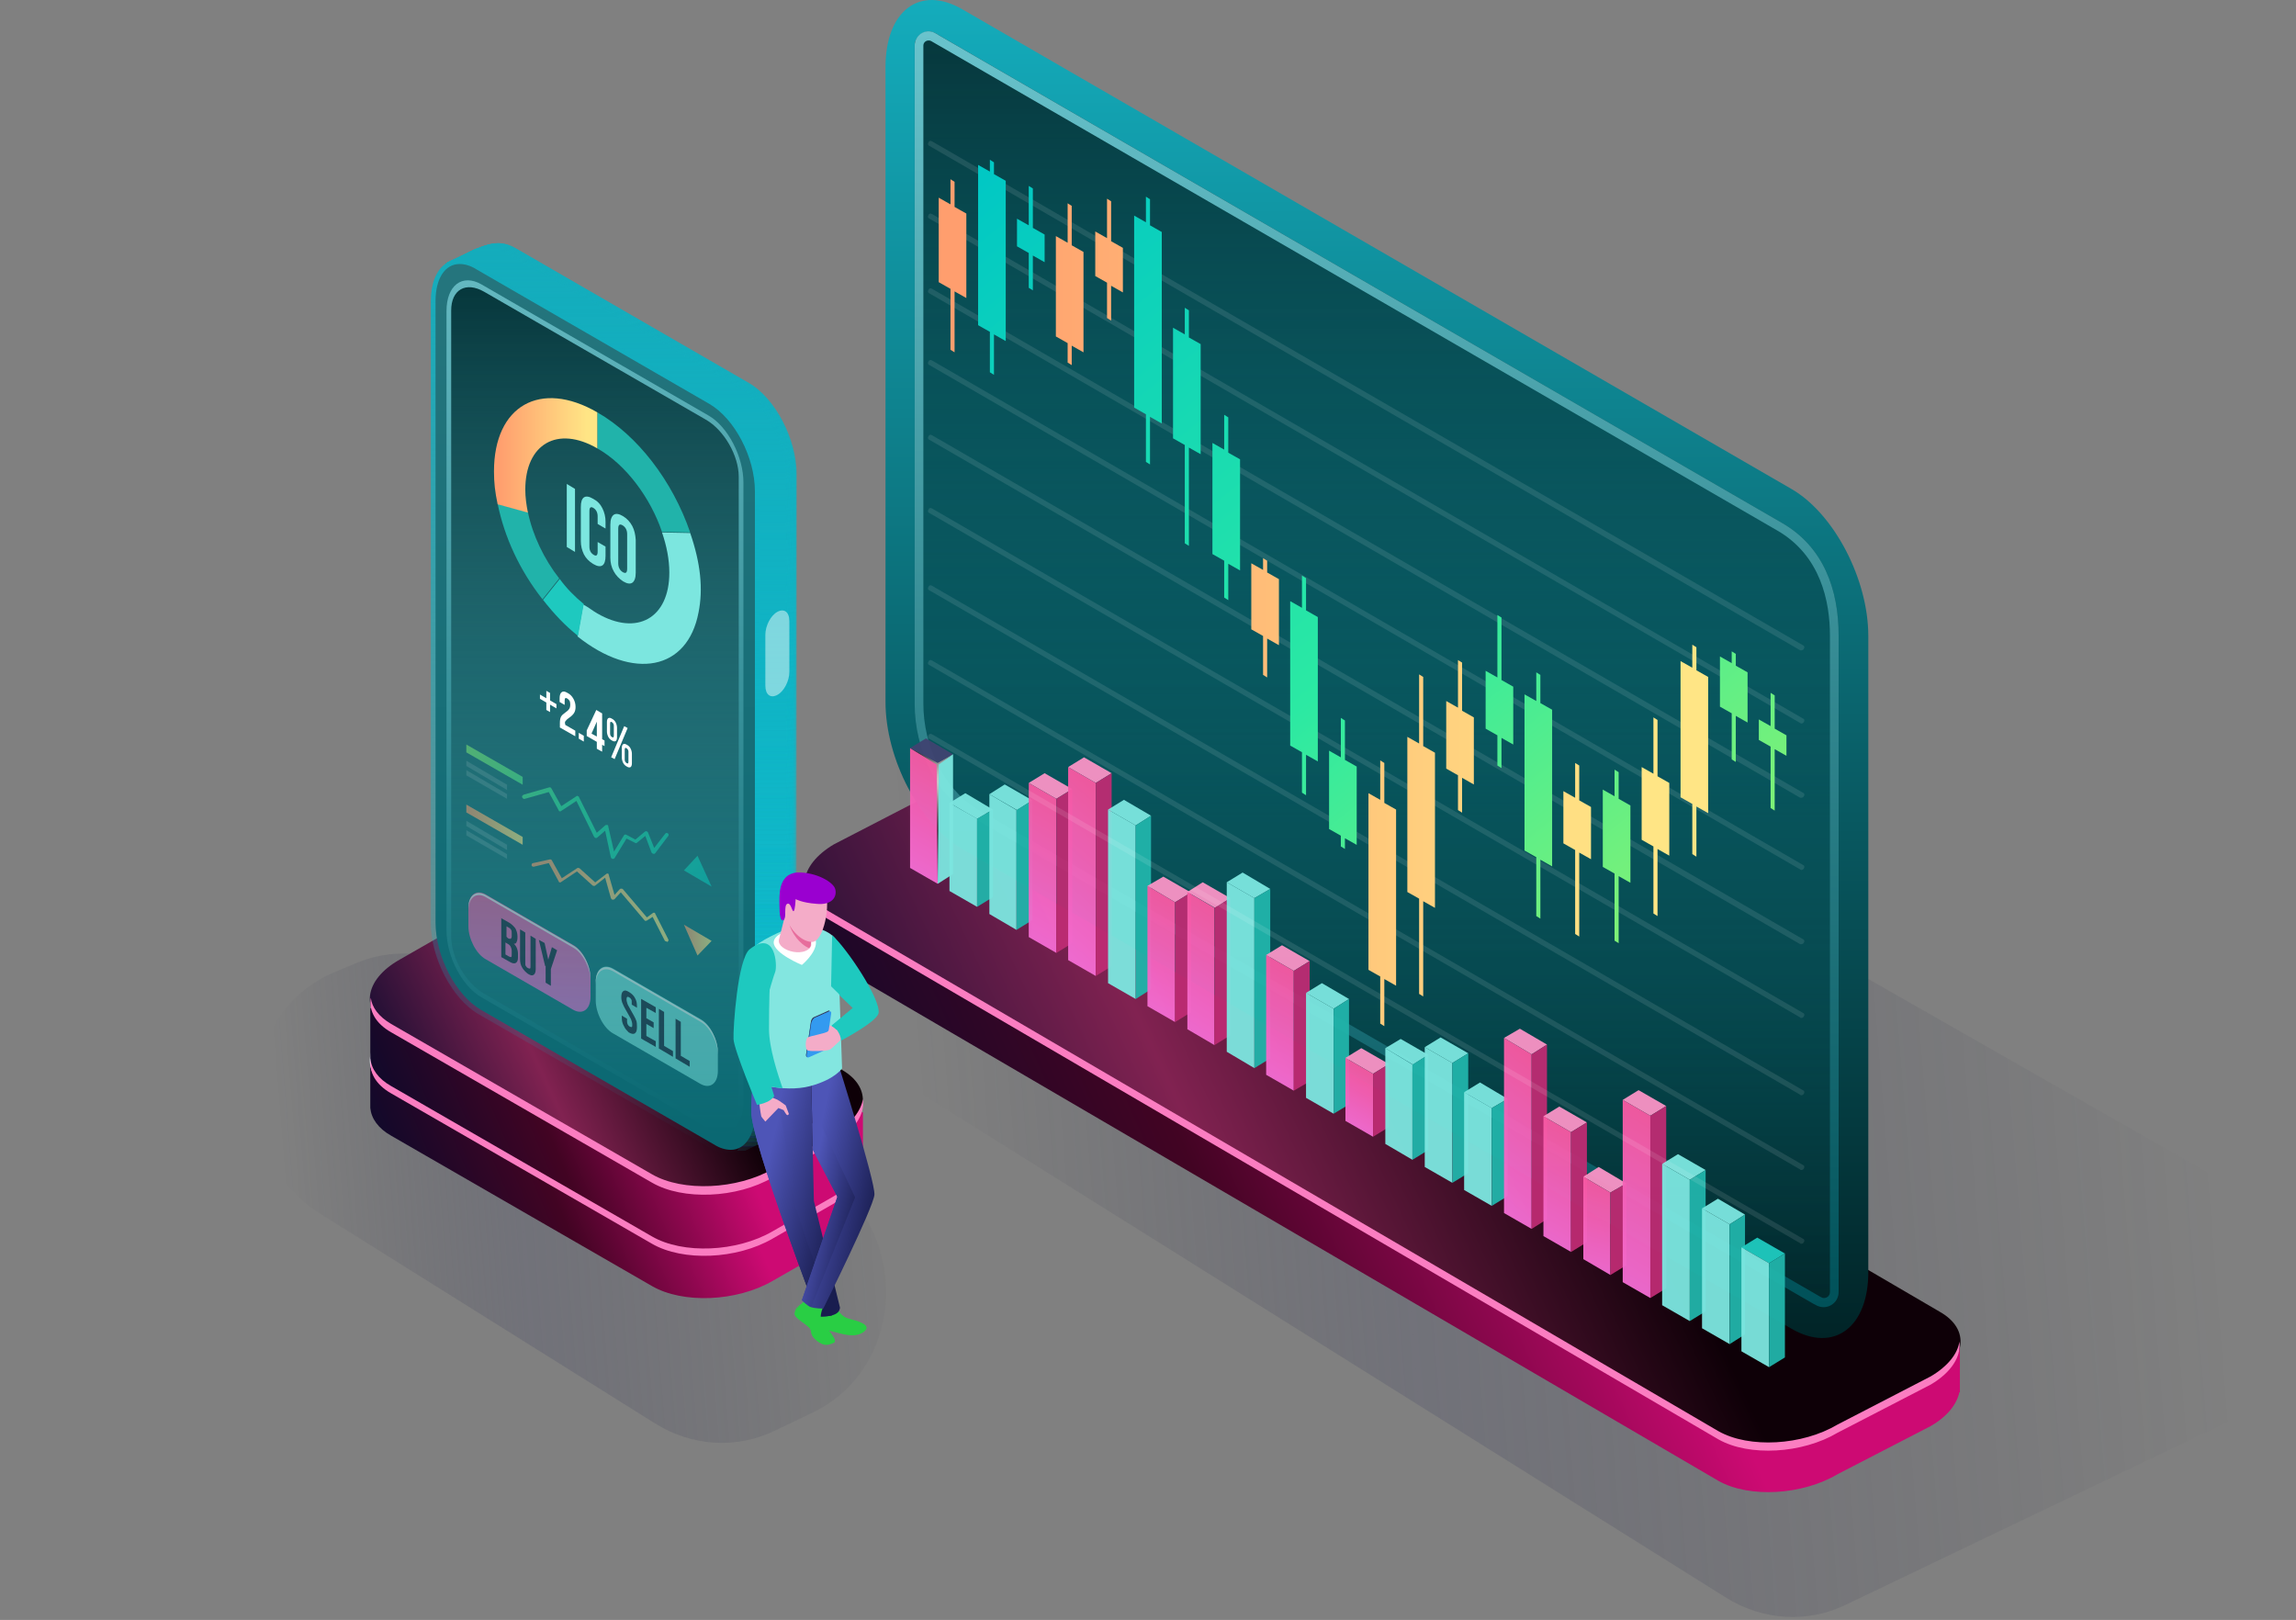 <svg width="557" height="393" viewBox="0 0 557 393" fill="none" xmlns="http://www.w3.org/2000/svg">
<rect x="0" y="0" width="557" height="393" fill="#808080" stroke="none"/>
<path opacity="0.3" d="M271.826 147.368C280.367 143.79 290.057 144.431 298.269 149.115L539.928 286.964C562.738 299.975 562.148 334.523 538.926 345.65L447.637 389.393C438.4 393.819 427.592 393.144 418.719 387.587L184.705 241.027C162.313 227.004 164.368 192.373 188.183 182.398L271.826 147.368Z" fill="url(#paint0_linear_7172_19943)"/>
<path d="M475.462 325.718H473.849C472.98 324.725 471.863 323.731 470.498 322.861L253.67 196.155C246.223 191.932 233.315 192.677 224.751 197.77L202.162 209.447C199.928 210.813 198.191 212.304 196.95 213.919H195.088V225.968C195.336 228.453 196.95 230.813 200.052 232.552L416.88 359.258C424.327 363.482 437.235 362.736 445.799 357.643L468.388 345.966C472.483 343.606 474.717 340.625 475.338 337.768H475.462V325.718Z" fill="url(#paint1_linear_7172_19943)"/>
<path d="M417.003 348.327L200.175 221.621C192.728 217.397 193.721 209.944 202.285 204.851L224.874 193.174C233.438 188.081 246.346 187.336 253.793 191.559L470.62 318.265C478.067 322.489 477.074 329.942 468.51 335.035L445.922 346.712C437.358 351.805 424.326 352.55 417.003 348.327Z" fill="url(#paint2_linear_7172_19943)"/>
<path d="M468.387 333.917L445.798 345.594C437.234 350.687 424.327 351.432 416.88 347.209L200.052 220.503C197.073 218.763 195.46 216.652 195.087 214.292C194.591 217.397 196.204 220.378 200.052 222.49L416.88 349.196C424.327 353.42 437.234 352.674 445.798 347.581L468.387 335.904C473.476 332.923 475.834 328.948 475.338 325.47C474.965 328.327 472.607 331.432 468.387 333.917Z" fill="#FB7DC1"/>
<path d="M434.627 322.364L233.437 205.968C223.136 200.005 214.82 184.105 214.82 170.317V16.282C214.82 2.617 223.136 -3.718 233.437 2.245L434.627 118.64C444.928 124.603 453.244 140.503 453.244 154.292V308.327C453.368 321.991 444.928 328.326 434.627 322.364Z" fill="url(#paint3_linear_7172_19943)"/>
<path d="M440.088 316.401L235.671 198.142C227.107 192.677 221.895 181.869 221.895 170.814V11.065C221.895 8.456 224.749 6.841 226.983 8.083C227.231 8.208 227.48 8.332 227.604 8.456L432.268 126.839C442.446 132.678 446.045 143.112 446.045 154.168V313.42C446.045 316.277 442.942 318.016 440.584 316.65C440.336 316.525 440.212 316.401 440.088 316.401Z" fill="url(#paint4_linear_7172_19943)"/>
<path d="M432.268 126.839L227.604 8.456C227.48 8.332 227.231 8.208 226.983 8.083C224.749 6.717 221.895 8.332 221.895 11.065V170.814C221.895 181.869 227.231 192.801 235.671 198.142L440.088 316.401C440.212 316.401 440.336 316.526 440.584 316.65C443.066 318.016 446.045 316.277 446.045 313.42V154.168C446.045 143.112 442.446 132.678 432.268 126.839ZM443.935 313.42C443.935 314.414 443.19 314.911 442.446 314.911C442.197 314.911 441.949 314.786 441.701 314.662L236.788 196.155C229.093 191.31 224.004 181.248 224.004 170.689V11.065C224.004 10.319 224.625 9.822 225.246 9.822C225.494 9.822 225.618 9.822 225.866 9.947L431.151 128.702C441.701 134.789 443.935 145.969 443.935 154.168V313.42Z" fill="url(#paint5_linear_7172_19943)"/>
<g opacity="0.95">
<path d="M224.625 179.136L220.777 181.496L227.48 185.347L231.203 182.987L224.625 179.136Z" fill="#3F4370"/>
<path d="M220.777 210.564L227.48 214.415V185.347L220.777 181.497V210.564Z" fill="url(#paint6_linear_7172_19943)"/>
<path d="M227.48 214.415L231.204 212.055V182.987L227.48 185.347V214.415Z" fill="#7CE6DF"/>
</g>
<path d="M231.079 183.111L227.48 185.099L220.777 181.497L227.231 185.472L227.48 214.415L227.728 185.472L231.079 183.111Z" fill="url(#paint7_radial_7172_19943)"/>
<g opacity="0.95">
<path d="M234.183 192.428L230.336 194.788L237.038 198.639L240.886 196.403L234.183 192.428Z" fill="#7CE6DF"/>
<path d="M230.336 216.154L237.038 220.005V198.638L230.336 194.788V216.154Z" fill="#7CE6DF"/>
<path d="M237.039 220.004L240.887 217.644V196.402L237.039 198.638V220.004Z" fill="#21B3AA"/>
</g>
<g opacity="0.95">
<path d="M243.741 190.315L240.018 192.675L246.72 196.526L250.443 194.166L243.741 190.315Z" fill="#7CE6DF"/>
<path d="M240.018 221.743L246.596 225.594V196.526L240.018 192.675V221.743Z" fill="#7CE6DF"/>
<path d="M246.594 225.594L250.441 223.233V194.166L246.594 196.526V225.594Z" fill="#21B3AA"/>
</g>
<g opacity="0.95">
<path d="M253.418 187.583L249.57 189.943L256.272 193.794L260.12 191.434L253.418 187.583Z" fill="#F993C5"/>
<path d="M249.57 227.334L256.272 231.184V193.794L249.57 189.943V227.334Z" fill="url(#paint8_linear_7172_19943)"/>
<path d="M256.273 231.184L260.121 228.824V191.434L256.273 193.794V231.184Z" fill="#BD2B72"/>
</g>
<g opacity="0.95">
<path d="M262.976 183.732L259.129 186.093L265.831 189.944L269.679 187.583L262.976 183.732Z" fill="#F993C5"/>
<path d="M259.129 232.924L265.831 236.775V189.943L259.129 186.092V232.924Z" fill="url(#paint9_linear_7172_19943)"/>
<path d="M265.832 236.775L269.68 234.415V187.583L265.832 189.943V236.775Z" fill="#BD2B72"/>
</g>
<g opacity="0.95">
<path d="M272.658 194.043L268.811 196.404L275.513 200.255L279.236 197.894L272.658 194.043Z" fill="#7CE6DF"/>
<path d="M268.811 238.515L275.513 242.366V200.255L268.811 196.404V238.515Z" fill="#7CE6DF"/>
<path d="M275.514 242.365L279.237 240.005V197.894L275.514 200.254V242.365Z" fill="#21B3AA"/>
</g>
<g opacity="0.95">
<path d="M282.217 212.676L278.369 214.912L285.071 218.887L288.919 216.527L282.217 212.676Z" fill="#F993C5"/>
<path d="M278.369 244.104L285.071 247.955V218.887L278.369 214.912V244.104Z" fill="url(#paint10_linear_7172_19943)"/>
<path d="M285.072 247.954L288.92 245.594V216.526L285.072 218.887V247.954Z" fill="#BD2B72"/>
</g>
<g opacity="0.95">
<path d="M291.772 214.043L288.049 216.403L294.751 220.254L298.474 217.894L291.772 214.043Z" fill="#F993C5"/>
<path d="M288.049 249.695L294.627 253.546V220.254L288.049 216.403V249.695Z" fill="url(#paint11_linear_7172_19943)"/>
<path d="M294.625 253.546L298.473 251.185V217.894L294.625 220.254V253.546Z" fill="#BD2B72"/>
</g>
<g opacity="0.95">
<path d="M301.453 211.682L297.605 214.042L304.308 217.893L308.155 215.657L301.453 211.682Z" fill="#7CE6DF"/>
<path d="M297.605 255.159L304.308 259.134V217.893L297.605 214.042V255.159Z" fill="#7CE6DF"/>
<path d="M304.309 259.134L308.156 256.774V215.656L304.309 217.892V259.134Z" fill="#21B3AA"/>
</g>
<g opacity="0.95">
<path d="M311.012 229.321L307.164 231.681L313.866 235.532L317.714 233.172L311.012 229.321Z" fill="#F993C5"/>
<path d="M307.164 260.749L313.866 264.6V235.532L307.164 231.681V260.749Z" fill="url(#paint12_linear_7172_19943)"/>
<path d="M313.867 264.6L317.715 262.364V233.172L313.867 235.532V264.6Z" fill="#BD2B72"/>
</g>
<g opacity="0.95">
<path d="M320.683 238.514L316.836 240.874L323.538 244.725L327.262 242.365L320.683 238.514Z" fill="#7CE6DF"/>
<path d="M316.836 266.34L323.538 270.191V244.725L316.836 240.875V266.34Z" fill="#7CE6DF"/>
<path d="M323.539 270.191L327.262 267.955V242.365L323.539 244.725V270.191Z" fill="#21B3AA"/>
</g>
<g opacity="0.95">
<path d="M330.246 254.29L326.398 256.65L333.101 260.501L336.948 258.141L330.246 254.29Z" fill="#F993C5"/>
<path d="M326.398 271.93L333.101 275.781V260.501L326.398 256.65V271.93Z" fill="url(#paint13_linear_7172_19943)"/>
<path d="M333.102 275.781L336.949 273.42V258.141L333.102 260.501V275.781Z" fill="#BD2B72"/>
</g>
<g opacity="0.95">
<path d="M339.798 252.054L336.074 254.29L342.776 258.265L346.5 255.905L339.798 252.054Z" fill="#7CE6DF"/>
<path d="M336.074 277.519L342.652 281.37V258.265L336.074 254.29V277.519Z" fill="#7CE6DF"/>
<path d="M342.65 281.37L346.498 279.01V255.904L342.65 258.265V281.37Z" fill="#21B3AA"/>
</g>
<g opacity="0.95">
<path d="M349.484 251.681L345.637 254.041L352.339 257.892L356.186 255.532L349.484 251.681Z" fill="#7CE6DF"/>
<path d="M345.637 283.109L352.339 286.96V257.892L345.637 254.042V283.109Z" fill="#7CE6DF"/>
<path d="M352.34 286.96L356.187 284.6V255.532L352.34 257.892V286.96Z" fill="#21B3AA"/>
</g>
<g opacity="0.95">
<path d="M359.041 262.613L355.193 264.973L361.896 268.824L365.743 266.588L359.041 262.613Z" fill="#7CE6DF"/>
<path d="M355.193 288.699L361.896 292.55V268.824L355.193 264.973V288.699Z" fill="#7CE6DF"/>
<path d="M361.896 292.549L365.744 290.189V266.587L361.896 268.823V292.549Z" fill="#21B3AA"/>
</g>
<g opacity="0.95">
<path d="M368.715 249.57L364.867 251.806L371.569 255.781L375.293 253.421L368.715 249.57Z" fill="#F993C5"/>
<path d="M364.867 294.29L371.569 298.141V255.781L364.867 251.806V294.29Z" fill="url(#paint14_linear_7172_19943)"/>
<path d="M371.57 298.14L375.294 295.78V253.42L371.57 255.781V298.14Z" fill="#BD2B72"/>
</g>
<g opacity="0.95">
<path d="M378.279 268.451L374.432 270.811L381.134 274.662L384.981 272.302L378.279 268.451Z" fill="#F993C5"/>
<path d="M374.432 299.879L381.134 303.73V274.662L374.432 270.811V299.879Z" fill="url(#paint15_linear_7172_19943)"/>
<path d="M381.133 303.73L384.98 301.37V272.302L381.133 274.662V303.73Z" fill="#BD2B72"/>
</g>
<g opacity="0.95">
<path d="M387.833 283.11L384.109 285.471L390.687 289.321L394.535 287.085L387.833 283.11Z" fill="#F993C5"/>
<path d="M384.109 305.47L390.687 309.321V289.321L384.109 285.47V305.47Z" fill="url(#paint16_linear_7172_19943)"/>
<path d="M390.686 309.321L394.533 306.96V287.085L390.686 289.321V309.321Z" fill="#BD2B72"/>
</g>
<g opacity="0.95">
<path d="M397.512 264.476L393.664 266.836L400.366 270.687L404.214 268.326L397.512 264.476Z" fill="#F993C5"/>
<path d="M393.664 311.058L400.366 314.909V270.686L393.664 266.835V311.058Z" fill="url(#paint17_linear_7172_19943)"/>
<path d="M400.367 314.909L404.215 312.549V268.326L400.367 270.686V314.909Z" fill="#BD2B72"/>
</g>
<g opacity="0.95">
<path d="M407.074 280.004L403.227 282.365L409.929 286.215L413.776 283.855L407.074 280.004Z" fill="#7CE6DF"/>
<path d="M403.227 316.649L409.929 320.5V286.215L403.227 282.364V316.649Z" fill="#7CE6DF"/>
<path d="M409.93 320.5L413.777 318.14V283.855L409.93 286.215V320.5Z" fill="#21B3AA"/>
</g>
<g opacity="0.95">
<path d="M416.754 290.811L412.906 293.171L419.608 297.022L423.332 294.662L416.754 290.811Z" fill="#7CE6DF"/>
<path d="M412.906 322.239L419.608 326.09V297.022L412.906 293.171V322.239Z" fill="#7CE6DF"/>
<path d="M419.609 326.09L423.333 323.729V294.662L419.609 297.022V326.09Z" fill="#21B3AA"/>
</g>
<g opacity="0.95">
<path d="M426.308 300.253L422.461 302.613L429.163 306.464L433.011 304.104L426.308 300.253Z" fill="#1EC9BF"/>
<path d="M422.461 327.83L429.163 331.681V306.464L422.461 302.613V327.83Z" fill="#7CE6DF"/>
<path d="M429.164 331.681L433.012 329.321V304.104L429.164 306.464V331.681Z" fill="#21B3AA"/>
</g>
<path opacity="0.1" d="M436.985 157.771C437.234 157.771 437.482 157.646 437.606 157.398C437.854 157.025 437.73 156.653 437.358 156.528L226.115 34.294C225.743 34.046 225.37 34.17 225.246 34.543C224.998 34.915 225.122 35.288 225.495 35.412L436.737 157.771C436.737 157.771 436.861 157.771 436.985 157.771Z" fill="white"/>
<path opacity="0.1" d="M436.985 175.534C437.234 175.534 437.482 175.41 437.606 175.161C437.854 174.789 437.73 174.416 437.358 174.292L226.115 51.934C225.743 51.685 225.37 51.809 225.246 52.182C224.998 52.555 225.122 52.927 225.495 53.051L436.737 175.41C436.737 175.41 436.861 175.534 436.985 175.534Z" fill="white"/>
<path opacity="0.1" d="M436.985 193.546C437.234 193.546 437.482 193.422 437.606 193.174C437.854 192.801 437.73 192.428 437.358 192.304L226.115 70.07C225.743 69.822 225.37 69.946 225.246 70.319C224.998 70.691 225.122 71.064 225.495 71.188L436.737 193.546C436.737 193.546 436.861 193.546 436.985 193.546Z" fill="white"/>
<path opacity="0.1" d="M436.985 211.061C437.234 211.061 437.482 210.937 437.606 210.689C437.854 210.316 437.73 209.943 437.358 209.819L226.115 87.461C225.743 87.212 225.37 87.337 225.246 87.709C224.998 88.082 225.122 88.455 225.495 88.579L436.737 210.937C436.737 210.937 436.861 211.061 436.985 211.061Z" fill="white"/>
<path opacity="0.1" d="M436.985 229.074C437.234 229.074 437.482 228.95 437.606 228.701C437.854 228.328 437.73 227.956 437.358 227.832L226.115 105.598C225.743 105.349 225.37 105.473 225.246 105.846C224.998 106.219 225.122 106.591 225.495 106.716L436.737 229.074C436.737 229.074 436.861 229.074 436.985 229.074Z" fill="white"/>
<path opacity="0.1" d="M436.985 246.962C437.234 246.962 437.482 246.837 437.606 246.589C437.854 246.216 437.73 245.844 437.358 245.719L226.115 123.361C225.743 123.113 225.37 123.237 225.246 123.61C224.998 123.982 225.122 124.355 225.495 124.479L436.737 246.837C436.737 246.962 436.861 246.962 436.985 246.962Z" fill="white"/>
<path opacity="0.1" d="M436.985 265.719C437.234 265.719 437.482 265.595 437.606 265.346C437.854 264.974 437.73 264.601 437.358 264.477L226.115 142.119C225.743 141.87 225.37 141.994 225.246 142.367C224.998 142.74 225.122 143.112 225.495 143.237L436.737 265.595C436.737 265.719 436.861 265.719 436.985 265.719Z" fill="white"/>
<path opacity="0.1" d="M436.985 283.855C437.234 283.855 437.482 283.731 437.606 283.483C437.854 283.11 437.73 282.737 437.358 282.613L226.115 160.255C225.743 160.006 225.37 160.131 225.246 160.503C224.998 160.876 225.122 161.249 225.495 161.373L436.737 283.731C436.737 283.855 436.861 283.855 436.985 283.855Z" fill="white"/>
<path opacity="0.1" d="M436.985 301.743C437.234 301.743 437.482 301.619 437.606 301.371C437.854 300.998 437.73 300.625 437.358 300.501L226.115 178.143C225.743 177.894 225.37 178.019 225.246 178.391C224.998 178.764 225.122 179.137 225.495 179.261L436.737 301.619C436.737 301.743 436.861 301.743 436.985 301.743Z" fill="white"/>
<path d="M430.531 176.776V168.702L429.538 168.081V176.155L426.684 174.54V179.509L429.538 181.124V196.031L430.531 196.652V181.745L433.386 183.36V178.391L430.531 176.776ZM421.098 158.64L420.106 158.019V160.876L417.251 159.261V171.435L420.106 173.05V184.23L421.098 184.851V173.671L423.953 175.286V163.112L421.098 161.497V158.64ZM392.676 187.335L391.683 186.714V193.174L388.829 191.559V210.316L391.683 211.931V228.204L392.676 228.825V212.552L395.531 214.167V195.41L392.676 193.795V187.335ZM373.687 163.733L372.694 163.112V170.068L369.839 168.453V206.341L372.694 207.956V222.241L373.687 222.862V208.577L376.541 210.192V172.18L373.687 170.565V163.733ZM364.254 149.82L363.261 149.199V164.354L360.407 162.739V176.776L363.261 178.391V185.72L364.254 186.341V179.012L367.109 180.627V166.59L364.254 164.975V149.82ZM326.275 174.789L325.282 174.168V183.733L322.428 182.118V201.124L325.282 202.739V205.347L326.275 205.968V203.36L329.13 204.975V185.969L326.275 184.354V174.789ZM316.842 140.255L315.85 139.634V147.46L312.995 145.845V180.876L315.85 182.49V192.304L316.842 192.925V183.112L319.697 184.726V149.696L316.842 148.081V140.255ZM297.977 101.25L296.984 100.628V109.076L294.13 107.461V134.417L296.984 136.032V144.976L297.977 145.597V136.777L300.832 138.392V111.436L297.977 109.821V101.25ZM288.42 75.287L287.427 74.666V81.126L284.573 79.511V106.343L287.427 107.958V131.808L288.42 132.429V108.579L291.275 110.194V83.486L288.42 81.871V75.287ZM278.988 48.331L277.995 47.71V53.921L275.14 52.306V98.889L277.995 100.504V112.057L278.988 112.678V101.125L281.842 102.74V56.281L278.988 54.666V48.331ZM250.565 45.722L249.572 45.101V54.666L246.718 53.052V59.76L249.572 61.374V69.822L250.565 70.443V61.995L253.42 63.61V56.903L250.565 55.288V45.722ZM241.133 39.387L240.14 38.766V41.623L237.285 40.008V78.89L240.14 80.505V90.318L241.133 90.939V81.126L243.987 82.74V43.859L241.133 42.244V39.387Z" fill="url(#paint18_linear_7172_19943)"/>
<path d="M411.54 162.615V157.025L410.547 156.404V161.994L407.692 160.379V193.422L410.547 195.037V207.211L411.54 207.832V195.658L414.395 197.273V164.23L411.54 162.615ZM402.107 174.665L401.114 174.044V187.708L398.26 186.093V203.733L401.114 205.348V221.621L402.107 222.242V205.969L404.962 207.584V189.944L402.107 188.329V174.665ZM383.118 185.72L382.125 185.099V193.546L379.27 191.932V204.602L382.125 206.217V226.589L383.118 227.21V206.838L385.972 208.453V195.782L383.118 194.168V185.72ZM354.696 160.752L353.703 160.131V171.683L350.848 170.069V186.466L353.703 188.081V196.528L354.696 197.149V188.702L357.55 190.317V174.044L354.696 172.429V160.752ZM345.263 164.23L344.27 163.609V180.379L341.415 178.764V216.403L344.27 218.018V241.123L345.263 241.744V218.639L348.117 220.254V182.615L345.263 181V164.23ZM335.83 185.099L334.837 184.478V194.043L331.983 192.428V235.285L334.837 236.9V248.328L335.83 248.949V237.521L338.685 239.136V196.404L335.83 194.789V185.099ZM307.408 136.032L306.415 135.411V138.268L303.56 136.653V152.678L306.415 154.292V163.733L307.408 164.354V154.914L310.263 156.528V140.504L307.408 138.889V136.032ZM269.553 48.828L268.56 48.207V57.772L265.706 56.157V66.965L268.56 68.58V77.151L269.553 77.772V69.325L272.408 70.94V60.133L269.553 58.518V48.828ZM259.996 49.946L259.003 49.325V58.89L256.149 57.275V81.623L259.003 83.238V87.958L259.996 88.579V83.859L262.851 85.474V61.126L259.996 59.511V49.946ZM231.574 44.108L230.581 43.487V49.574L227.727 47.959V68.455L230.581 70.07V84.853L231.574 85.474V70.691L234.429 72.306V51.81L231.574 50.195V44.108Z" fill="url(#paint19_linear_7172_19943)"/>
<path opacity="0.3" d="M86.484 233.622C95.025 230.045 104.715 230.685 112.927 235.37L198.171 283.995C220.981 297.006 220.39 331.555 197.169 342.682L187.85 347.147C178.613 351.573 167.805 350.898 158.932 345.341L77.706 294.471C55.314 280.447 57.368 245.816 81.184 235.842L86.484 233.622Z" fill="url(#paint20_linear_7172_19943)"/>
<path d="M209.342 281.863H207.696C206.81 280.849 205.797 279.836 204.278 278.949L140.979 242.457C133.51 238.149 120.471 238.656 111.735 243.724L96.924 252.213C94.645 253.481 92.872 255.001 91.733 256.648H89.834V268.812C90.087 271.346 91.733 273.754 94.898 275.528L158.197 312.019C165.666 316.327 178.706 315.82 187.441 310.752L202.253 302.263C206.304 299.855 208.709 296.941 209.216 294.027H209.342V281.863Z" fill="url(#paint21_linear_7172_19943)"/>
<path d="M158.072 301.122L94.773 264.63C87.303 260.322 88.19 252.72 96.925 247.778L111.737 239.289C120.345 234.347 133.512 233.714 140.981 238.022L204.28 274.514C211.749 278.822 210.863 286.424 202.128 291.366L187.316 299.855C178.707 304.923 165.541 305.43 158.072 301.122Z" fill="url(#paint22_linear_7172_19943)"/>
<path d="M202.255 289.972L187.443 298.461C178.834 303.403 165.668 304.036 158.199 299.728L94.9 263.237C91.861 261.463 90.216 259.182 89.962 256.901C89.456 260.069 91.102 263.11 94.9 265.264L158.199 301.756C165.668 306.064 178.707 305.557 187.443 300.489L202.255 291.999C207.445 288.958 209.85 285.157 209.344 281.483C208.838 284.524 206.432 287.564 202.255 289.972Z" fill="#FB7DC1"/>
<path d="M209.344 269.826H207.698C206.812 268.812 205.799 267.798 204.28 266.912L140.981 230.42C133.512 226.112 120.473 226.619 111.737 231.687L96.925 240.176C94.647 241.443 92.874 242.964 91.735 244.611H89.836V256.775C90.089 259.309 91.735 261.717 94.9 263.49L158.199 299.982C165.668 304.29 178.708 303.783 187.443 298.715L202.255 290.226C206.306 287.818 208.711 284.904 209.218 281.99H209.344V269.826Z" fill="url(#paint23_linear_7172_19943)"/>
<path d="M158.072 286.171L94.773 249.679C87.303 245.371 88.19 237.769 96.925 232.827L111.737 224.338C120.345 219.396 133.512 218.763 140.981 223.071L204.28 259.562C211.749 263.87 210.863 271.473 202.128 276.414L187.316 284.904C178.707 289.972 165.541 290.479 158.072 286.171Z" fill="url(#paint24_linear_7172_19943)"/>
<path d="M202.253 275.148L187.441 283.637C178.832 288.579 165.666 289.212 158.197 284.904L94.898 248.413C91.859 246.639 90.214 244.358 89.96 242.077C89.454 245.245 91.1 248.286 94.898 250.44L158.197 286.931C165.666 291.24 178.705 290.733 187.441 285.664L202.253 277.175C207.443 274.134 209.848 270.333 209.342 266.658C208.836 269.573 206.43 272.74 202.253 275.148Z" fill="#FB7DC1"/>
<path d="M178.074 276.161L121.485 243.47C115.155 239.796 109.965 229.913 109.965 221.423V70.515C109.965 66.207 106.42 65.193 108.572 63.673C108.699 63.673 117.181 59.745 117.308 59.745C119.586 58.858 122.118 58.478 125.157 60.252L181.746 92.942C188.076 96.617 193.266 106.5 193.266 114.989V265.771C193.266 270.332 191.747 273.5 189.468 275.02C189.342 275.147 179.72 279.582 179.594 279.582C177.441 280.215 180.86 277.681 178.074 276.161Z" fill="url(#paint25_linear_7172_19943)"/>
<path d="M178.074 276.161L121.485 243.47C115.155 239.796 109.965 229.913 109.965 221.423V70.515C109.965 66.207 106.42 65.193 108.572 63.673C108.699 63.673 117.054 59.872 117.181 59.745C119.46 58.858 121.992 58.478 125.03 60.252L181.619 92.942C187.949 96.617 193.14 106.5 193.14 114.989V265.771C193.14 270.332 191.62 273.5 189.342 275.02C189.215 275.147 179.72 279.455 179.594 279.582C177.441 280.215 180.86 277.681 178.074 276.161Z" fill="url(#paint26_linear_7172_19943)"/>
<path d="M178.074 276.16L121.485 243.47C115.155 239.795 109.965 229.912 109.965 221.423V70.515C109.965 66.207 106.42 65.193 108.572 63.673C108.699 63.673 116.928 59.871 117.054 59.871C119.333 58.984 121.865 58.604 124.903 60.378L181.493 93.069C187.822 96.743 193.013 106.626 193.013 115.116V266.024C193.013 270.585 191.494 273.753 189.215 275.273C189.088 275.4 179.847 279.708 179.594 279.708C177.441 280.215 180.86 277.681 178.074 276.16Z" fill="url(#paint27_linear_7172_19943)"/>
<path d="M178.074 276.16L121.485 243.47C115.155 239.795 109.965 229.912 109.965 221.423V70.515C109.965 66.207 106.42 65.193 108.572 63.673C108.699 63.673 116.801 59.871 116.928 59.871C119.207 58.984 121.738 58.604 124.777 60.378L181.366 93.069C187.696 96.743 192.886 106.626 192.886 115.116V266.024C192.886 270.585 191.367 273.753 189.088 275.273C188.962 275.4 179.847 279.582 179.594 279.708C177.441 280.215 180.86 277.681 178.074 276.16Z" fill="url(#paint28_linear_7172_19943)"/>
<path d="M178.074 276.161L121.485 243.47C115.155 239.796 109.965 229.913 109.965 221.423V70.515C109.965 66.207 106.42 65.193 108.572 63.673C108.699 63.673 116.675 59.998 116.801 59.998C119.08 59.111 121.612 58.731 124.65 60.505L181.239 93.196C187.569 96.87 192.76 106.753 192.76 115.243V266.151C192.76 270.712 191.241 273.88 188.962 275.4C188.835 275.527 179.847 279.708 179.594 279.708C177.441 280.215 180.86 277.681 178.074 276.161Z" fill="url(#paint29_linear_7172_19943)"/>
<path d="M178.074 276.161L121.485 243.47C115.155 239.796 109.965 229.913 109.965 221.423V70.515C109.965 66.207 106.42 65.193 108.572 63.673C108.699 63.673 116.548 59.998 116.548 59.998C118.827 59.111 121.359 58.731 124.397 60.505L180.986 93.196C187.316 96.87 192.507 106.753 192.507 115.243V266.151C192.507 270.712 190.987 273.88 188.709 275.4C188.582 275.527 179.72 279.708 179.594 279.708C177.441 280.215 180.86 277.681 178.074 276.161Z" fill="url(#paint30_linear_7172_19943)"/>
<path d="M178.074 276.161L121.485 243.47C115.155 239.796 109.965 229.913 109.965 221.423V70.515C109.965 66.207 106.42 65.193 108.572 63.673C108.699 63.673 116.421 60.125 116.421 59.998C118.7 59.111 121.232 58.731 124.27 60.505L180.86 93.196C187.189 96.87 192.38 106.753 192.38 115.243V266.151C192.38 270.712 190.861 273.88 188.582 275.4C188.455 275.527 179.72 279.582 179.594 279.708C177.441 280.215 180.86 277.681 178.074 276.161Z" fill="url(#paint31_linear_7172_19943)"/>
<path d="M178.074 276.16L121.485 243.47C115.155 239.795 109.965 229.912 109.965 221.423V70.515C109.965 66.207 106.42 65.193 108.572 63.673C108.699 63.673 116.295 60.125 116.295 60.125C118.574 59.238 121.106 58.858 124.144 60.632L180.733 93.322C187.063 96.997 192.253 106.88 192.253 115.369V266.277C192.253 270.839 190.734 274.006 188.455 275.527C188.329 275.654 179.72 279.708 179.594 279.708C177.441 280.215 180.86 277.681 178.074 276.16Z" fill="url(#paint32_linear_7172_19943)"/>
<path d="M178.074 276.16L121.485 243.47C115.155 239.795 109.965 229.912 109.965 221.423V70.515C109.965 66.207 106.42 65.193 108.572 63.673C108.699 63.673 116.042 60.252 116.168 60.125C118.447 59.238 120.979 58.858 124.017 60.632L180.606 93.322C186.936 96.997 192.127 106.88 192.127 115.369V266.277C192.127 270.839 190.608 274.006 188.329 275.527C188.202 275.654 179.72 279.581 179.594 279.708C177.441 280.215 180.86 277.681 178.074 276.16Z" fill="url(#paint33_linear_7172_19943)"/>
<path d="M178.074 276.161L121.485 243.47C115.155 239.796 109.965 229.913 109.965 221.423V70.515C109.965 66.207 106.42 65.193 108.572 63.673C108.699 63.673 115.915 60.252 116.042 60.252C118.32 59.365 120.852 58.985 123.891 60.759L180.48 93.449C186.81 97.124 192 107.007 192 115.496V266.404C192 270.966 190.481 274.133 188.202 275.654C188.076 275.781 179.72 279.708 179.594 279.708C177.441 280.215 180.86 277.681 178.074 276.161Z" fill="url(#paint34_linear_7172_19943)"/>
<path d="M178.074 276.161L121.485 243.47C115.155 239.796 109.965 229.913 109.965 221.423V70.515C109.965 66.207 106.42 65.193 108.572 63.673C108.699 63.673 115.788 60.252 115.915 60.252C118.194 59.365 120.726 58.985 123.764 60.759L180.353 93.449C186.683 97.124 191.874 107.007 191.874 115.496V266.404C191.874 270.966 190.354 274.133 188.076 275.654C187.949 275.781 179.72 279.708 179.594 279.708C177.441 280.215 180.86 277.681 178.074 276.161Z" fill="url(#paint35_linear_7172_19943)"/>
<path d="M178.074 276.161L121.485 243.47C115.155 239.796 109.965 229.913 109.965 221.423V70.515C109.965 66.207 106.42 65.193 108.572 63.673C108.699 63.673 115.662 60.379 115.788 60.252C118.067 59.365 120.599 58.985 123.637 60.759L180.227 93.449C186.557 97.124 191.747 107.007 191.747 115.496V266.404C191.747 270.966 190.228 274.133 187.949 275.654C187.822 275.781 179.72 279.582 179.594 279.708C177.441 280.215 180.86 277.681 178.074 276.161Z" fill="url(#paint36_linear_7172_19943)"/>
<path d="M178.074 276.16L121.485 243.47C115.155 239.795 109.965 229.912 109.965 221.423V70.515C109.965 66.207 106.42 65.193 108.572 63.673C108.699 63.673 115.535 60.378 115.662 60.378C117.941 59.491 120.473 59.111 123.511 60.885L180.1 93.576C186.43 97.25 191.62 107.133 191.62 115.623V266.531C191.62 271.092 190.101 274.26 187.822 275.78C187.696 275.907 179.847 279.708 179.594 279.708C177.441 280.215 180.86 277.681 178.074 276.16Z" fill="url(#paint37_linear_7172_19943)"/>
<path d="M178.074 276.16L121.485 243.47C115.155 239.795 109.965 229.912 109.965 221.423V70.515C109.965 66.207 106.42 65.193 108.572 63.673C108.699 63.673 115.409 60.505 115.535 60.378C117.814 59.491 120.346 59.111 123.384 60.885L179.973 93.576C186.303 97.25 191.494 107.133 191.494 115.623V266.531C191.494 271.092 189.975 274.26 187.696 275.78C187.569 275.907 179.847 279.582 179.594 279.708C177.441 280.215 180.86 277.681 178.074 276.16Z" fill="url(#paint38_linear_7172_19943)"/>
<path d="M178.074 276.161L121.485 243.47C115.155 239.796 109.965 229.913 109.965 221.423V70.515C109.965 66.207 106.42 65.193 108.572 63.673C108.699 63.673 115.282 60.505 115.409 60.505C117.687 59.618 120.219 59.238 123.258 61.012L179.847 93.703C186.177 97.377 191.367 107.26 191.367 115.75V266.658C191.367 271.219 189.848 274.387 187.569 275.907C187.443 276.034 179.847 279.708 179.72 279.708C177.441 280.215 180.86 277.681 178.074 276.161Z" fill="url(#paint39_linear_7172_19943)"/>
<path d="M178.074 276.161L121.485 243.47C115.155 239.796 109.965 229.913 109.965 221.423V70.515C109.965 66.207 106.42 65.193 108.572 63.673C108.699 63.673 115.155 60.505 115.155 60.505C117.434 59.618 119.966 59.238 123.004 61.012L179.594 93.703C185.924 97.377 191.114 107.26 191.114 115.75V266.658C191.114 271.219 189.595 274.387 187.316 275.907C187.189 276.034 179.72 279.708 179.594 279.708C177.441 280.215 180.86 277.681 178.074 276.161Z" fill="url(#paint40_linear_7172_19943)"/>
<path d="M178.074 276.161L121.485 243.47C115.155 239.796 109.965 229.913 109.965 221.423V70.515C109.965 66.207 106.42 65.193 108.572 63.673C108.699 63.673 115.029 60.632 115.029 60.505C117.308 59.618 119.84 59.238 122.878 61.012L179.467 93.703C185.797 97.377 190.987 107.26 190.987 115.75V266.658C190.987 271.219 189.468 274.387 187.189 275.907C187.063 276.034 179.72 279.582 179.594 279.708C177.441 280.215 180.86 277.681 178.074 276.161Z" fill="url(#paint41_linear_7172_19943)"/>
<path d="M178.074 276.16L121.485 243.47C115.155 239.795 109.965 229.912 109.965 221.423V70.515C109.965 66.207 106.42 65.193 108.572 63.673C108.699 63.673 114.776 60.632 114.902 60.632C117.181 59.745 119.713 59.365 122.751 61.139L179.34 93.829C185.67 97.504 190.861 107.387 190.861 115.876V266.784C190.861 271.346 189.342 274.513 187.063 276.034C186.936 276.16 179.72 279.708 179.594 279.708C177.441 280.215 180.86 277.681 178.074 276.16Z" fill="url(#paint42_linear_7172_19943)"/>
<path d="M178.074 276.16L121.485 243.47C115.155 239.795 109.965 229.912 109.965 221.423V70.515C109.965 66.207 106.42 65.193 108.572 63.673C108.699 63.673 114.649 60.758 114.776 60.632C117.054 59.745 119.586 59.365 122.625 61.139L179.214 93.829C185.544 97.504 190.734 107.387 190.734 115.876V266.784C190.734 271.346 189.215 274.513 186.936 276.034C186.81 276.16 179.72 279.582 179.594 279.708C177.441 280.215 180.86 277.681 178.074 276.16Z" fill="url(#paint43_linear_7172_19943)"/>
<path d="M178.074 276.161L121.485 243.47C115.155 239.796 109.965 229.913 109.965 221.423V70.515C109.965 66.207 106.42 65.193 108.572 63.673C108.699 63.673 114.522 60.759 114.649 60.759C116.928 59.872 119.46 59.492 122.498 61.266L179.087 93.956C185.417 97.63 190.608 107.514 190.608 116.003V266.911C190.608 271.473 189.088 274.64 186.81 276.161C186.683 276.287 179.72 279.708 179.594 279.708C177.441 280.215 180.86 277.681 178.074 276.161Z" fill="url(#paint44_linear_7172_19943)"/>
<path d="M172.631 278.695L116.042 246.005C109.712 242.33 104.521 232.447 104.521 223.958V73.049C104.521 64.56 109.712 60.632 116.042 64.307L172.631 96.997C178.961 100.672 184.151 110.555 184.151 119.044V269.952C184.278 278.442 179.088 282.369 172.631 278.695Z" fill="url(#paint45_linear_7172_19943)"/>
<path d="M177.314 278.948C176.048 278.948 174.656 278.568 173.263 277.681L116.674 244.99C110.597 241.443 105.66 232.066 105.66 223.83V73.049C105.66 67.6 107.939 64.053 111.484 64.053C112.75 64.053 114.142 64.433 115.535 65.32L172.124 98.01C178.201 101.558 183.138 110.934 183.138 119.17V270.078C183.138 275.4 180.733 278.948 177.314 278.948Z" fill="url(#paint46_linear_7172_19943)"/>
<path d="M108.318 225.731V75.456C108.318 69.248 112.116 66.333 116.8 68.994L171.87 100.798C176.555 103.459 180.352 110.808 180.352 117.016V267.291C180.352 273.5 176.555 276.414 171.87 273.753L116.8 241.949C112.116 239.289 108.318 232.066 108.318 225.731Z" fill="url(#paint47_linear_7172_19943)"/>
<path d="M117.433 70.768C113.002 68.234 109.457 70.261 109.457 75.33V227.251C109.457 232.32 113.002 238.528 117.433 241.063L171.237 272.106C175.668 274.64 179.212 272.613 179.212 267.544V115.623C179.212 110.554 175.668 104.346 171.237 101.811L117.433 70.768Z" fill="url(#paint48_linear_7172_19943)"/>
<path opacity="0.5" d="M188.584 168.586C186.938 169.473 185.672 168.586 185.672 166.306V154.015C185.672 151.861 186.938 149.327 188.584 148.44C190.229 147.553 191.495 148.44 191.495 150.721V163.011C191.495 165.165 190.229 167.699 188.584 168.586Z" fill="#EFFCFB"/>
<g opacity="0.5">
<path d="M126.801 190.38L113.129 182.525V180.624L126.801 188.48V190.38Z" fill="url(#paint49_linear_7172_19943)"/>
<path opacity="0.2" d="M123.004 191.647L113.129 185.819V184.552L123.004 190.38V191.647Z" fill="white"/>
<path opacity="0.2" d="M123.004 193.801L113.129 188.1V186.833L123.004 192.661V193.801Z" fill="white"/>
<path d="M126.801 204.952L113.129 197.096V195.195L126.801 203.051V204.952Z" fill="url(#paint50_linear_7172_19943)"/>
<path opacity="0.2" d="M123.004 206.219L113.129 200.39V199.123L123.004 204.952V206.219Z" fill="white"/>
<path opacity="0.2" d="M123.004 208.373L113.129 202.671V201.404L123.004 207.232V208.373Z" fill="white"/>
<path d="M139.081 244.991L117.812 232.7C115.534 231.433 113.635 227.759 113.635 224.718V220.156C113.635 217.115 115.534 215.722 117.812 216.989L139.081 229.279C141.36 230.546 143.259 234.221 143.259 237.262V241.823C143.259 244.864 141.36 246.258 139.081 244.991Z" fill="url(#paint51_linear_7172_19943)"/>
<path d="M139.081 229.406L117.812 217.116C115.534 215.849 113.635 217.242 113.635 220.283V220.79C113.635 217.749 115.534 216.355 117.812 217.622L139.081 229.913C141.36 231.18 143.259 234.855 143.259 237.896V237.389C143.259 234.221 141.36 230.673 139.081 229.406Z" fill="#FBE4F0"/>
<path d="M169.972 262.983L148.703 250.693C146.424 249.426 144.525 245.751 144.525 242.71V238.149C144.525 235.108 146.424 233.714 148.703 234.981L169.972 247.271C172.25 248.539 174.149 252.213 174.149 255.254V259.815C174.149 262.856 172.25 264.25 169.972 262.983Z" fill="#7CE6DF"/>
<path d="M169.972 247.398L148.703 235.108C146.424 233.841 144.525 235.235 144.525 238.276V238.782C144.525 235.741 146.424 234.348 148.703 235.615L169.972 247.905C172.25 249.172 174.149 252.847 174.149 255.888V255.381C174.149 252.213 172.25 248.666 169.972 247.398Z" fill="#EFFCFB"/>
<path d="M121.482 222.691L123.508 223.832C124.141 224.212 124.647 224.719 125.027 225.226C125.28 225.732 125.534 226.366 125.534 227.126V227.506C125.534 228.013 125.407 228.393 125.28 228.647C125.154 228.9 124.901 229.027 124.647 228.9C125.28 229.534 125.66 230.421 125.66 231.434V232.194C125.66 232.955 125.534 233.335 125.154 233.588C124.774 233.842 124.268 233.715 123.635 233.335L121.609 232.194V222.691H121.482ZM123.255 227.633C123.508 227.76 123.761 227.76 123.888 227.76C124.014 227.633 124.141 227.506 124.141 227.126V226.493C124.141 226.112 124.141 225.859 124.014 225.606C123.888 225.352 123.761 225.226 123.508 225.099L122.875 224.719V227.253L123.255 227.633ZM123.508 232.068C123.761 232.194 123.888 232.194 124.014 232.194C124.141 232.068 124.141 231.941 124.141 231.561V230.674C124.141 230.294 124.014 229.914 123.888 229.66C123.761 229.407 123.508 229.153 123.255 229.027L122.622 228.647V231.561L123.508 232.068Z" fill="#23253B"/>
<path d="M126.672 234.729C126.293 234.095 126.166 233.462 126.166 232.701V225.479L127.432 226.239V233.588C127.432 233.968 127.432 234.222 127.559 234.349C127.685 234.602 127.812 234.729 128.065 234.855C128.318 234.982 128.445 234.982 128.571 234.982C128.698 234.855 128.698 234.729 128.698 234.349V226.999L129.964 227.76V234.982C129.964 235.742 129.837 236.249 129.458 236.503C129.078 236.756 128.698 236.629 128.065 236.249C127.559 235.869 127.052 235.362 126.672 234.729Z" fill="#23253B"/>
<path d="M132.244 234.349L130.725 228.013L132.117 228.773L133.003 232.828L133.89 229.787L135.156 230.547L133.636 235.109V239.163L132.37 238.403V234.349H132.244Z" fill="#23253B"/>
<path d="M151.358 248.92C150.978 248.287 150.851 247.653 150.851 246.893V246.386L152.117 247.146V247.78C152.117 248.413 152.37 248.793 152.75 249.047C153.003 249.173 153.13 249.173 153.257 249.173C153.383 249.047 153.383 248.92 153.383 248.54C153.383 248.16 153.257 247.78 153.13 247.4C153.003 247.019 152.624 246.513 152.244 245.752C151.737 244.865 151.358 244.232 151.104 243.598C150.851 243.092 150.725 242.458 150.725 241.951C150.725 241.191 150.851 240.684 151.231 240.431C151.611 240.177 151.991 240.304 152.624 240.684C153.257 241.064 153.763 241.571 154.016 242.078C154.396 242.711 154.523 243.345 154.523 244.105V244.485L153.257 243.725V243.218C153.257 242.838 153.257 242.585 153.13 242.458C153.003 242.205 152.877 242.078 152.624 241.951C152.244 241.698 151.991 241.824 151.991 242.458C151.991 242.838 152.117 243.218 152.244 243.598C152.37 243.978 152.75 244.485 153.13 245.246C153.636 246.132 154.016 246.766 154.269 247.4C154.523 247.906 154.523 248.54 154.523 249.173C154.523 249.934 154.396 250.441 154.016 250.694C153.636 250.947 153.13 250.821 152.497 250.441C152.117 250.06 151.611 249.554 151.358 248.92Z" fill="#23253B"/>
<path d="M155.537 242.331L159.082 244.358V245.752L156.803 244.485V247.019L158.575 248.033V249.427L156.803 248.413V251.327L159.082 252.594V253.988L155.537 251.961V242.331Z" fill="#23253B"/>
<path d="M159.842 244.738L161.108 245.499V253.734L163.26 255.002V256.395L159.842 254.368V244.738Z" fill="#23253B"/>
<path d="M163.893 247.146L165.159 247.906V256.142L167.311 257.409V258.803L163.893 256.775V247.146Z" fill="#23253B"/>
<path d="M148.702 208.374C148.449 208.374 148.323 208.247 148.196 207.993L146.803 201.531L144.904 203.179C144.778 203.305 144.651 203.305 144.525 203.305C144.398 203.305 144.271 203.179 144.145 203.052L139.84 194.309L136.169 196.716C136.043 196.843 135.916 196.843 135.789 196.843C135.663 196.843 135.536 196.716 135.536 196.59L133.131 192.155L127.307 193.802C127.054 193.929 126.801 193.675 126.674 193.422C126.548 193.169 126.801 192.915 127.054 192.789L133.257 191.015C133.511 191.015 133.637 191.015 133.764 191.268L136.169 195.576L139.84 193.169C139.967 193.042 140.094 193.042 140.22 193.169C140.347 193.169 140.473 193.295 140.473 193.422L144.778 202.038L146.803 200.264C146.93 200.138 147.057 200.138 147.31 200.138C147.436 200.138 147.563 200.264 147.563 200.518L148.955 206.6L151.361 202.672C151.487 202.418 151.741 202.418 151.994 202.545L154.146 203.685L156.425 201.785C156.551 201.658 156.678 201.658 156.805 201.658C156.931 201.658 157.058 201.785 157.184 201.911L158.704 205.713L161.362 202.292C161.489 202.038 161.868 202.038 161.995 202.165C162.248 202.292 162.248 202.672 162.122 202.798L158.957 206.98C158.83 207.106 158.704 207.233 158.45 207.106C158.324 207.106 158.197 206.98 158.071 206.853L156.551 202.798L154.526 204.446C154.399 204.572 154.146 204.572 154.019 204.446L151.994 203.432L149.209 207.993C149.082 208.247 148.955 208.374 148.702 208.374Z" fill="url(#paint52_linear_7172_19943)"/>
<path d="M161.617 228.393C161.491 228.393 161.237 228.266 161.237 228.14L158.326 222.438L156.933 223.325C156.68 223.451 156.427 223.451 156.3 223.198L150.603 216.483L149.084 218.13C148.958 218.256 148.831 218.256 148.578 218.256C148.451 218.256 148.325 218.13 148.198 217.876L146.805 212.935L144.4 214.835C144.273 214.962 144.02 214.962 143.767 214.835L139.969 211.414L136.171 213.948C136.045 214.075 135.918 214.075 135.791 214.075C135.665 214.075 135.538 213.948 135.538 213.822L133.133 209.387L129.461 210.274C129.208 210.274 128.955 210.147 128.955 209.894C128.955 209.64 129.082 209.387 129.335 209.387L133.386 208.5C133.639 208.5 133.766 208.5 133.892 208.753L136.298 213.061L139.969 210.654C140.096 210.527 140.349 210.527 140.602 210.654L144.4 214.075L147.059 212.048C147.185 211.921 147.312 211.921 147.438 211.921C147.565 211.921 147.692 212.048 147.692 212.301L149.084 217.116L150.35 215.722C150.477 215.596 150.477 215.596 150.73 215.596C150.856 215.596 150.983 215.596 151.11 215.722L156.933 222.564L158.326 221.551C158.452 221.424 158.579 221.424 158.706 221.424C158.832 221.424 158.959 221.551 158.959 221.678L162.124 227.886C162.25 228.14 162.124 228.393 161.87 228.52C161.744 228.393 161.617 228.393 161.617 228.393Z" fill="url(#paint53_linear_7172_19943)"/>
<path d="M165.92 211.161L169.211 207.613L172.63 215.089L165.92 211.161Z" fill="url(#paint54_linear_7172_19943)"/>
<path d="M172.63 228.266L169.211 231.814L165.92 224.338L172.63 228.266Z" fill="url(#paint55_linear_7172_19943)"/>
</g>
<path d="M144.904 108.781V100.039C154.652 105.614 163.134 116.637 167.439 129.181L160.602 129.055C157.817 120.819 151.867 112.709 144.904 108.781Z" fill="#21B3AA"/>
<path d="M144.904 148.82C154.526 154.395 162.375 149.961 162.375 138.937C162.375 135.769 161.742 132.475 160.603 129.181L167.439 129.307C169.971 136.656 170.604 142.865 169.464 148.567C166.806 162.631 153.64 165.165 140.094 154.395L141.486 146.666C142.752 147.3 143.765 148.187 144.904 148.82Z" fill="#7CE6DF"/>
<path d="M141.611 146.54L140.218 154.269C137.053 151.735 134.521 149.074 131.736 145.526L135.787 140.458C137.433 142.739 139.459 144.766 141.611 146.54Z" fill="#1EC9BF"/>
<path d="M135.663 140.332L131.612 145.4C126.042 138.304 122.37 130.322 120.725 122.212L128.067 124.24C129.207 129.815 131.992 135.643 135.663 140.332Z" fill="#21B3AA"/>
<path d="M144.904 100.038V108.781C135.283 103.206 127.434 107.641 127.434 118.791C127.434 120.565 127.687 122.466 128.067 124.366L120.724 122.339C120.091 119.298 119.838 117.144 119.838 114.356C119.838 98.391 131.105 92.056 144.904 100.038Z" fill="url(#paint56_linear_7172_19943)"/>
<path d="M137.496 132.696L139.494 133.898V118.609L137.496 117.407V132.696ZM143.905 121.014C142.906 120.413 142.157 120.327 141.658 120.671C141.158 121.014 140.909 121.787 140.909 122.99V131.236C140.909 132.438 141.158 133.469 141.658 134.5C142.157 135.445 142.906 136.218 143.905 136.819C144.904 137.42 145.653 137.506 146.152 137.162C146.652 136.819 146.901 136.046 146.901 134.843V132.61L144.987 131.493V133.813C144.987 134.757 144.654 135.015 143.988 134.586C143.322 134.156 142.99 133.555 142.99 132.61V124.021C142.99 123.076 143.322 122.818 143.988 123.248C144.654 123.677 144.987 124.364 144.987 125.309V127.113L146.901 128.229V126.597C146.901 125.395 146.652 124.364 146.152 123.333C145.653 122.303 144.904 121.53 143.905 121.014ZM153.394 127.628C152.894 126.683 152.145 125.824 151.146 125.223C150.148 124.622 149.398 124.536 148.899 124.88C148.4 125.223 148.067 125.996 148.067 127.285V135.273C148.067 136.475 148.316 137.592 148.899 138.623C149.398 139.567 150.231 140.426 151.146 141.028C152.145 141.629 152.894 141.715 153.394 141.371C153.893 141.028 154.226 140.255 154.226 138.966V130.978C154.143 129.69 153.893 128.573 153.394 127.628ZM152.145 137.935C152.145 138.966 151.812 139.224 151.063 138.794C150.397 138.365 149.981 137.678 149.981 136.647V128.315C149.981 127.285 150.314 127.027 151.063 127.456C151.729 127.886 152.145 128.573 152.145 129.604V137.935Z" fill="#7CE6DF"/>
<path d="M133.44 168.112L132.538 167.596V169.401L130.99 168.499V169.53L132.538 170.433V172.238L133.44 172.754V170.949L134.987 171.851V170.82L133.44 169.917V168.112ZM137.244 174.882C137.373 174.688 137.631 174.43 138.017 174.173C138.598 173.786 138.984 173.399 139.242 173.012C139.5 172.625 139.629 172.109 139.629 171.529C139.629 170.755 139.436 170.111 139.113 169.53C138.791 168.95 138.34 168.434 137.695 168.112C137.05 167.725 136.599 167.661 136.277 167.919C135.954 168.112 135.761 168.628 135.761 169.401V170.304L136.986 171.013V169.982C136.986 169.337 137.179 169.208 137.631 169.466C137.824 169.595 138.017 169.788 138.146 169.982C138.275 170.175 138.34 170.498 138.34 170.884C138.34 171.336 138.275 171.723 138.082 171.98C137.889 172.303 137.566 172.561 137.115 172.883C136.664 173.205 136.277 173.528 136.083 173.915C135.89 174.302 135.825 174.817 135.825 175.462V176.494L139.565 178.621V177.267L137.115 175.849V175.655C136.986 175.333 137.05 175.075 137.244 174.882ZM140.403 179.202L141.628 179.911V178.492L140.403 177.783V179.202ZM146.076 173.077L144.658 172.238L142.337 177.203V178.557L144.787 179.975V181.652L146.076 182.361V180.684L146.656 181.007V179.653L146.076 179.331V173.077ZM144.787 178.686L143.497 177.977L144.787 175.075V178.686ZM149.364 179.782C149.558 179.653 149.686 179.331 149.686 178.879V176.558C149.686 176.107 149.558 175.655 149.364 175.269C149.171 174.882 148.848 174.559 148.462 174.366C148.075 174.108 147.752 174.108 147.559 174.237C147.366 174.366 147.237 174.688 147.237 175.14V177.461C147.237 177.912 147.366 178.363 147.559 178.75C147.752 179.137 148.075 179.459 148.462 179.653C148.848 179.911 149.171 179.911 149.364 179.782ZM148.01 177.977V175.527C148.01 175.14 148.139 175.011 148.462 175.204C148.719 175.398 148.913 175.655 148.913 176.042V178.492C148.913 178.879 148.784 179.008 148.462 178.815C148.204 178.686 148.01 178.363 148.01 177.977ZM151.427 176.171L148.268 183.715L149.106 184.166L152.265 176.623L151.427 176.171ZM152.974 181.587C152.781 181.2 152.459 180.878 152.072 180.684C151.685 180.427 151.363 180.427 151.169 180.556C150.976 180.684 150.847 181.007 150.847 181.458V183.779C150.847 184.231 150.976 184.682 151.169 185.069C151.363 185.456 151.685 185.778 152.072 185.971C152.459 186.229 152.781 186.229 152.974 186.1C153.168 185.971 153.297 185.649 153.297 185.198V182.877C153.297 182.425 153.168 181.974 152.974 181.587ZM152.459 184.811C152.459 185.198 152.33 185.327 152.007 185.133C151.75 184.94 151.556 184.682 151.556 184.295V181.845C151.556 181.458 151.685 181.329 152.007 181.523C152.265 181.716 152.459 181.974 152.459 182.361V184.811Z" fill="white"/>
<path d="M203.144 317.467C203.144 317.467 203.904 319.368 205.803 319.875C207.702 320.382 211.879 321.395 209.474 323.042C207.069 324.69 203.904 323.296 201.498 322.789C199.093 322.282 198.84 322.282 198.84 320.128C198.84 317.974 203.144 317.467 203.144 317.467Z" fill="#29CE44"/>
<path d="M210.107 321.902C207.702 323.549 203.524 322.029 201.119 321.522C199.853 321.268 199.22 321.142 198.84 320.888C198.84 320.888 198.84 320.888 198.84 321.015C198.966 322.409 199.346 322.535 201.498 322.916C203.904 323.422 207.069 324.816 209.474 323.169C210.107 322.662 210.36 322.282 210.107 321.902Z" fill="#29CE44"/>
<path d="M183.646 254.747C183.646 254.747 182.254 262.35 182.254 269.699C182.254 277.048 198.458 319.368 198.458 319.368C198.458 319.368 201.877 319.621 203.143 318.481C203.776 317.974 203.776 317.214 203.776 317.214L197.446 291.365L196.686 257.408L183.646 254.747Z" fill="url(#paint57_linear_7172_19943)"/>
<path d="M192.888 292.506L188.331 263.49L182.76 261.462C182.507 263.997 182.254 266.911 182.254 269.698C182.254 277.047 198.458 319.368 198.458 319.368C198.458 319.368 200.484 319.494 201.877 319.114L192.888 292.506Z" fill="url(#paint58_linear_7172_19943)"/>
<path d="M195.294 315.313C194.281 316.96 193.395 316.2 192.889 318.861C192.636 319.748 195.927 321.395 196.56 322.409C197.193 323.422 196.434 323.929 198.206 325.323C199.852 326.59 200.865 326.463 202.384 325.703C203.143 325.323 201.244 322.789 199.725 321.142C198.206 319.494 199.978 316.58 199.978 316.58L195.294 315.313Z" fill="#29CE44"/>
<path d="M198.583 323.929C196.811 322.536 197.444 322.029 196.938 321.015C196.431 320.001 193.14 318.354 193.266 317.467C193.266 317.341 193.393 317.087 193.393 316.96C193.14 317.341 192.887 317.847 192.76 318.608C192.507 319.495 195.798 321.142 196.431 322.155C197.064 323.169 196.305 323.676 198.077 325.07C199.723 326.337 200.736 326.21 202.255 325.45C202.508 325.323 202.508 324.943 202.255 324.436C200.989 325.07 200.103 325.07 198.583 323.929Z" fill="#29CE44"/>
<path d="M203.015 257.028L196.685 257.661L197.192 278.948L203.142 290.352L194.533 315.44C194.533 315.44 195.799 316.707 196.685 317.087C197.572 317.467 199.724 317.467 199.724 317.467C199.724 317.467 211.877 293.013 212.13 289.845C212.383 286.677 203.015 257.028 203.015 257.028Z" fill="url(#paint59_linear_7172_19943)"/>
<path d="M203.269 229.406C203.395 232.827 204.281 259.182 204.281 259.182C204.281 259.182 202.636 261.843 196.559 263.49C189.849 265.264 181.747 262.35 181.747 262.35C181.747 262.35 182 251.2 182 244.738C182 238.529 181.494 233.967 181.874 231.307C182.127 229.786 185.292 227.759 190.356 225.605C195.293 223.324 203.142 225.731 203.269 229.406Z" fill="#83E6E0"/>
<path d="M189.85 263.997C188.711 260.702 186.559 254.24 186.559 249.679C186.559 243.47 186.685 237.768 187.065 235.108C187.318 233.587 182.128 229.913 181.875 231.306C181.495 233.967 182.128 238.529 182.001 244.737C182.001 251.073 181.748 262.35 181.748 262.35C181.748 262.35 185.419 263.617 189.85 263.997Z" fill="#1EC9BF"/>
<path d="M187.697 228.646C187.697 231.307 194.534 234.094 194.534 234.094C194.534 234.094 197.952 231.307 197.952 228.646C197.952 226.999 195.673 225.731 192.888 225.731C189.976 225.731 187.697 227.125 187.697 228.646Z" fill="white"/>
<path d="M197.319 221.55C197.445 220.536 196.179 219.396 194.407 219.142C192.635 218.889 190.989 219.396 190.862 220.409L188.963 228.012C188.71 229.279 190.356 230.546 192.508 230.926C194.66 231.306 196.559 230.546 196.812 229.279C196.686 229.279 197.319 221.55 197.319 221.55Z" fill="#F4ACC8"/>
<path d="M191.494 224.211C191.115 223.07 190.988 221.296 191.241 219.649C191.874 219.142 193.013 218.889 194.406 219.016C196.178 219.269 197.571 220.409 197.318 221.423L196.685 229.279C196.685 229.532 196.432 229.786 196.305 230.039C193.9 229.026 192.001 226.238 191.494 224.211Z" fill="#E76D9C"/>
<path d="M200.103 216.228C201.622 219.142 199.85 228.645 196.938 228.519C193.899 228.392 191.241 224.718 190.608 222.31C189.975 219.903 190.102 214.708 192.76 213.567C195.292 212.427 198.584 213.187 200.103 216.228Z" fill="#F4ACC8"/>
<path d="M202.635 215.721C203.142 217.749 201.623 219.649 198.078 219.269C194.533 219.016 193.014 218.129 193.014 218.129C193.014 218.129 192.887 221.043 192.508 221.043C192.128 221.17 191.875 218.889 190.989 219.269C190.102 219.649 190.862 222.69 190.102 223.197C189.343 223.704 189.09 221.93 189.09 219.776C189.09 217.622 188.583 212.047 193.394 211.667C198.078 211.54 202.256 214.074 202.635 215.721Z" fill="#9A00D0"/>
<path d="M203.268 249.299L199.343 248.285L198.457 249.932L201.369 250.693L203.268 249.299Z" fill="#F4ACC8"/>
<path d="M196.18 256.521L199.598 255.001C199.978 254.874 200.358 254.241 200.484 253.734L201.624 246.005C201.75 245.498 201.497 245.244 200.991 245.371L197.572 246.892C197.193 247.018 196.813 247.652 196.686 248.159L195.547 255.888C195.547 256.395 195.8 256.648 196.18 256.521Z" fill="#339AF0"/>
<path d="M197.446 246.765L200.864 245.244C200.991 245.118 201.117 245.118 201.244 245.244C201.244 245.244 201.37 245.371 201.497 245.371C201.37 245.244 201.244 245.244 201.117 245.371L197.699 246.892C197.319 247.018 196.939 247.652 196.813 248.159L195.673 255.888C195.673 256.268 195.673 256.395 195.927 256.521L195.673 256.395C195.547 256.268 195.547 256.141 195.547 255.888L196.686 248.159C196.686 247.525 197.066 246.892 197.446 246.765Z" fill="#2D3259"/>
<path d="M204.662 251.579C204.662 251.579 202.13 254.113 201.37 254.62C200.611 255 196.94 255.127 196.053 254.874C195.167 254.747 195.42 251.959 195.927 251.706C196.433 251.326 200.484 250.692 200.864 250.185C201.37 249.679 201.624 249.172 202.383 249.299C203.016 249.299 203.523 249.299 203.523 249.299L204.662 251.579Z" fill="#F4ACC8"/>
<path d="M201.874 226.872C205.419 230.039 213.648 242.33 213.141 245.751C212.762 247.905 204.026 252.466 204.026 252.466C204.026 252.466 204.026 251.453 203.393 250.439C202.887 249.425 201.748 248.792 201.748 248.792L206.938 244.484L201.621 239.289L201.874 226.872Z" fill="#1EC9BF"/>
<path d="M188.834 268.812L190.1 269.319C190.1 269.319 190.607 270.206 190.86 270.459C191.239 270.713 191.366 270.206 191.366 270.206L190.607 268.178C190.607 268.178 189.087 267.038 188.581 266.785C187.948 266.531 187.062 266.151 187.062 266.151L185.922 265.011L184.023 266.278C184.023 266.278 184.53 270.332 184.656 270.713C184.656 270.966 185.289 271.6 185.669 272.106L188.834 268.812Z" fill="#F4ACC8"/>
<path d="M181.873 230.293C178.962 232.573 177.822 249.425 177.949 252.086C178.075 254.747 183.646 268.051 183.646 268.051C183.646 268.051 184.785 267.925 186.178 267.291C187.444 266.658 187.824 265.897 187.824 265.897L183.393 251.579C183.393 251.579 187.444 237.261 188.077 235.741C188.583 234.347 188.203 225.351 181.873 230.293Z" fill="#1EC9BF"/>
<path d="M198.205 270.838L197.065 272.612L197.192 278.948L203.142 290.351L194.533 315.439C194.533 315.439 195.799 316.706 196.685 317.086H196.812L207.446 290.478L198.205 270.838Z" fill="url(#paint60_linear_7172_19943)"/>
<path d="M202.51 236.628L203.649 241.443L206.94 244.61L201.75 248.919C201.75 248.919 202.383 249.299 202.889 249.805L208.839 244.61L202.51 236.628Z" fill="#1EC9BF"/>
<defs>
<linearGradient id="paint0_linear_7172_19943" x1="539.495" y1="317.456" x2="229.443" y2="342.515" gradientUnits="userSpaceOnUse">
<stop stop-color="#2C2E43" stop-opacity="0"/>
<stop offset="0.632" stop-color="#4F516A"/>
<stop offset="1" stop-color="#2C2E43" stop-opacity="0"/>
</linearGradient>
<linearGradient id="paint1_linear_7172_19943" x1="208.589" y1="336.795" x2="382.948" y2="258.601" gradientUnits="userSpaceOnUse">
<stop stop-color="#060A2C"/>
<stop offset="0.5" stop-color="#420423"/>
<stop offset="1" stop-color="#CD0A73"/>
</linearGradient>
<linearGradient id="paint2_linear_7172_19943" x1="208.675" y1="326.811" x2="380.772" y2="246.594" gradientUnits="userSpaceOnUse">
<stop stop-color="#060A2C"/>
<stop offset="0.5" stop-color="#812251"/>
<stop offset="1" stop-color="#0E0007"/>
</linearGradient>
<linearGradient id="paint3_linear_7172_19943" x1="334.033" y1="0" x2="334.033" y2="324.609" gradientUnits="userSpaceOnUse">
<stop stop-color="#14ACBC"/>
<stop offset="1" stop-color="#012427"/>
</linearGradient>
<linearGradient id="paint4_linear_7172_19943" x1="333.97" y1="7.657" x2="333.97" y2="317.124" gradientUnits="userSpaceOnUse">
<stop stop-color="#06373C"/>
<stop offset="1" stop-color="#065259" stop-opacity="0"/>
</linearGradient>
<linearGradient id="paint5_linear_7172_19943" x1="333.97" y1="7.588" x2="333.97" y2="317.124" gradientUnits="userSpaceOnUse">
<stop stop-color="#69C3CC"/>
<stop offset="1" stop-color="#005159"/>
</linearGradient>
<linearGradient id="paint6_linear_7172_19943" x1="247.01" y1="157.091" x2="217.622" y2="209.394" gradientUnits="userSpaceOnUse">
<stop offset="0.035" stop-color="#FF4572"/>
<stop offset="0.24" stop-color="#FD4B81"/>
<stop offset="0.635" stop-color="#F85CAA"/>
<stop offset="1" stop-color="#F36DD4"/>
</linearGradient>
<radialGradient id="paint7_radial_7172_19943" cx="0" cy="0" r="1" gradientUnits="userSpaceOnUse" gradientTransform="translate(230.214 189.564) rotate(180) scale(12.25 12.261)">
<stop stop-color="white"/>
<stop offset="1"/>
</radialGradient>
<linearGradient id="paint8_linear_7172_19943" x1="282.3" y1="158.179" x2="244.61" y2="225.257" gradientUnits="userSpaceOnUse">
<stop offset="0.035" stop-color="#FF4572"/>
<stop offset="0.24" stop-color="#FD4B81"/>
<stop offset="0.635" stop-color="#F85CAA"/>
<stop offset="1" stop-color="#F36DD4"/>
</linearGradient>
<linearGradient id="paint9_linear_7172_19943" x1="285.411" y1="148.549" x2="232.987" y2="209.148" gradientUnits="userSpaceOnUse">
<stop offset="0.035" stop-color="#FF4572"/>
<stop offset="0.24" stop-color="#FD4B81"/>
<stop offset="0.635" stop-color="#F85CAA"/>
<stop offset="1" stop-color="#F36DD4"/>
</linearGradient>
<linearGradient id="paint10_linear_7172_19943" x1="304.652" y1="190.435" x2="275.094" y2="242.841" gradientUnits="userSpaceOnUse">
<stop offset="0.035" stop-color="#FF4572"/>
<stop offset="0.24" stop-color="#FD4B81"/>
<stop offset="0.635" stop-color="#F85CAA"/>
<stop offset="1" stop-color="#F36DD4"/>
</linearGradient>
<linearGradient id="paint11_linear_7172_19943" x1="313.845" y1="188.89" x2="278.456" y2="243.676" gradientUnits="userSpaceOnUse">
<stop offset="0.035" stop-color="#FF4572"/>
<stop offset="0.24" stop-color="#FD4B81"/>
<stop offset="0.635" stop-color="#F85CAA"/>
<stop offset="1" stop-color="#F36DD4"/>
</linearGradient>
<linearGradient id="paint12_linear_7172_19943" x1="333.446" y1="207.296" x2="304.058" y2="259.6" gradientUnits="userSpaceOnUse">
<stop offset="0.035" stop-color="#FF4572"/>
<stop offset="0.24" stop-color="#FD4B81"/>
<stop offset="0.635" stop-color="#F85CAA"/>
<stop offset="1" stop-color="#F36DD4"/>
</linearGradient>
<linearGradient id="paint13_linear_7172_19943" x1="341.896" y1="244.608" x2="326.341" y2="272.29" gradientUnits="userSpaceOnUse">
<stop offset="0.035" stop-color="#FF4572"/>
<stop offset="0.24" stop-color="#FD4B81"/>
<stop offset="0.635" stop-color="#F85CAA"/>
<stop offset="1" stop-color="#F36DD4"/>
</linearGradient>
<linearGradient id="paint14_linear_7172_19943" x1="391.15" y1="217.483" x2="344.021" y2="277.073" gradientUnits="userSpaceOnUse">
<stop offset="0.035" stop-color="#FF4572"/>
<stop offset="0.24" stop-color="#FD4B81"/>
<stop offset="0.635" stop-color="#F85CAA"/>
<stop offset="1" stop-color="#F36DD4"/>
</linearGradient>
<linearGradient id="paint15_linear_7172_19943" x1="400.714" y1="246.426" x2="371.326" y2="298.73" gradientUnits="userSpaceOnUse">
<stop offset="0.035" stop-color="#FF4572"/>
<stop offset="0.24" stop-color="#FD4B81"/>
<stop offset="0.635" stop-color="#F85CAA"/>
<stop offset="1" stop-color="#F36DD4"/>
</linearGradient>
<linearGradient id="paint16_linear_7172_19943" x1="421.51" y1="266.66" x2="407.896" y2="314.591" gradientUnits="userSpaceOnUse">
<stop offset="0.035" stop-color="#FF4572"/>
<stop offset="0.24" stop-color="#FD4B81"/>
<stop offset="0.635" stop-color="#F85CAA"/>
<stop offset="1" stop-color="#F36DD4"/>
</linearGradient>
<linearGradient id="paint17_linear_7172_19943" x1="431.77" y1="228.922" x2="387.184" y2="308.273" gradientUnits="userSpaceOnUse">
<stop offset="0.035" stop-color="#FF4572"/>
<stop offset="0.24" stop-color="#FD4B81"/>
<stop offset="0.635" stop-color="#F85CAA"/>
<stop offset="1" stop-color="#F36DD4"/>
</linearGradient>
<linearGradient id="paint18_linear_7172_19943" x1="250.7" y1="28.194" x2="441.105" y2="265.607" gradientUnits="userSpaceOnUse">
<stop stop-color="#00C7C5"/>
<stop offset="0.5" stop-color="#2BE9A3"/>
<stop offset="1" stop-color="#B4F759"/>
</linearGradient>
<linearGradient id="paint19_linear_7172_19943" x1="414.379" y1="147.742" x2="227.184" y2="147.742" gradientUnits="userSpaceOnUse">
<stop offset="0.101" stop-color="#FFE585"/>
<stop offset="0.95" stop-color="#FF9E6E"/>
</linearGradient>
<linearGradient id="paint20_linear_7172_19943" x1="225.931" y1="315.063" x2="72.281" y2="327.481" gradientUnits="userSpaceOnUse">
<stop stop-color="#2C2E43" stop-opacity="0"/>
<stop offset="0.632" stop-color="#4F516A"/>
<stop offset="1" stop-color="#2C2E43" stop-opacity="0"/>
</linearGradient>
<linearGradient id="paint21_linear_7172_19943" x1="95.589" y1="303.662" x2="171.064" y2="271.398" gradientUnits="userSpaceOnUse">
<stop stop-color="#060A2C"/>
<stop offset="0.5" stop-color="#420423"/>
<stop offset="1" stop-color="#CD0A73"/>
</linearGradient>
<linearGradient id="paint22_linear_7172_19943" x1="170.641" y1="215.062" x2="138.328" y2="298.402" gradientUnits="userSpaceOnUse">
<stop stop-color="#AFB6E5"/>
<stop offset="0.145" stop-color="#B6BCE8"/>
<stop offset="0.348" stop-color="#C8CDF1"/>
<stop offset="0.581" stop-color="#E5E9FF"/>
<stop offset="0.855" stop-color="#F5F6FF"/>
<stop offset="1" stop-color="white"/>
</linearGradient>
<linearGradient id="paint23_linear_7172_19943" x1="95.591" y1="291.625" x2="171.066" y2="259.361" gradientUnits="userSpaceOnUse">
<stop stop-color="#060A2C"/>
<stop offset="0.5" stop-color="#420423"/>
<stop offset="1" stop-color="#CD0A73"/>
</linearGradient>
<linearGradient id="paint24_linear_7172_19943" x1="95.478" y1="278.786" x2="168.759" y2="244.473" gradientUnits="userSpaceOnUse">
<stop stop-color="#060A2C"/>
<stop offset="0.5" stop-color="#812251"/>
<stop offset="1" stop-color="#0E0007"/>
</linearGradient>
<linearGradient id="paint25_linear_7172_19943" x1="150.573" y1="59" x2="150.573" y2="279.681" gradientUnits="userSpaceOnUse">
<stop stop-color="#14ACBC"/>
<stop offset="1" stop-color="#0ABDCF" stop-opacity="0"/>
</linearGradient>
<linearGradient id="paint26_linear_7172_19943" x1="150.509" y1="59" x2="150.509" y2="279.681" gradientUnits="userSpaceOnUse">
<stop stop-color="#14ACBC"/>
<stop offset="1" stop-color="#0ABDCF" stop-opacity="0"/>
</linearGradient>
<linearGradient id="paint27_linear_7172_19943" x1="150.446" y1="59.127" x2="150.446" y2="279.774" gradientUnits="userSpaceOnUse">
<stop stop-color="#14ACBC"/>
<stop offset="1" stop-color="#0ABDCF" stop-opacity="0"/>
</linearGradient>
<linearGradient id="paint28_linear_7172_19943" x1="150.383" y1="59.127" x2="150.383" y2="279.774" gradientUnits="userSpaceOnUse">
<stop stop-color="#14ACBC"/>
<stop offset="1" stop-color="#0ABDCF" stop-opacity="0"/>
</linearGradient>
<linearGradient id="paint29_linear_7172_19943" x1="150.319" y1="59.253" x2="150.319" y2="279.774" gradientUnits="userSpaceOnUse">
<stop stop-color="#14ACBC"/>
<stop offset="1" stop-color="#0ABDCF" stop-opacity="0"/>
</linearGradient>
<linearGradient id="paint30_linear_7172_19943" x1="150.193" y1="59.253" x2="150.193" y2="279.774" gradientUnits="userSpaceOnUse">
<stop stop-color="#14ACBC"/>
<stop offset="1" stop-color="#0ABDCF" stop-opacity="0"/>
</linearGradient>
<linearGradient id="paint31_linear_7172_19943" x1="150.129" y1="59.253" x2="150.129" y2="279.774" gradientUnits="userSpaceOnUse">
<stop stop-color="#14ACBC"/>
<stop offset="1" stop-color="#0ABDCF" stop-opacity="0"/>
</linearGradient>
<linearGradient id="paint32_linear_7172_19943" x1="150.066" y1="59.38" x2="150.066" y2="279.774" gradientUnits="userSpaceOnUse">
<stop stop-color="#14ACBC"/>
<stop offset="1" stop-color="#0ABDCF" stop-opacity="0"/>
</linearGradient>
<linearGradient id="paint33_linear_7172_19943" x1="150.003" y1="59.38" x2="150.003" y2="279.774" gradientUnits="userSpaceOnUse">
<stop stop-color="#14ACBC"/>
<stop offset="1" stop-color="#0ABDCF" stop-opacity="0"/>
</linearGradient>
<linearGradient id="paint34_linear_7172_19943" x1="149.94" y1="59.507" x2="149.94" y2="279.774" gradientUnits="userSpaceOnUse">
<stop stop-color="#14ACBC"/>
<stop offset="1" stop-color="#0ABDCF" stop-opacity="0"/>
</linearGradient>
<linearGradient id="paint35_linear_7172_19943" x1="149.876" y1="59.507" x2="149.876" y2="279.774" gradientUnits="userSpaceOnUse">
<stop stop-color="#14ACBC"/>
<stop offset="1" stop-color="#0ABDCF" stop-opacity="0"/>
</linearGradient>
<linearGradient id="paint36_linear_7172_19943" x1="149.813" y1="59.507" x2="149.813" y2="279.774" gradientUnits="userSpaceOnUse">
<stop stop-color="#14ACBC"/>
<stop offset="1" stop-color="#0ABDCF" stop-opacity="0"/>
</linearGradient>
<linearGradient id="paint37_linear_7172_19943" x1="149.75" y1="59.633" x2="149.75" y2="279.774" gradientUnits="userSpaceOnUse">
<stop stop-color="#14ACBC"/>
<stop offset="1" stop-color="#0ABDCF" stop-opacity="0"/>
</linearGradient>
<linearGradient id="paint38_linear_7172_19943" x1="149.686" y1="59.633" x2="149.686" y2="279.774" gradientUnits="userSpaceOnUse">
<stop stop-color="#14ACBC"/>
<stop offset="1" stop-color="#0ABDCF" stop-opacity="0"/>
</linearGradient>
<linearGradient id="paint39_linear_7172_19943" x1="149.623" y1="59.76" x2="149.623" y2="279.774" gradientUnits="userSpaceOnUse">
<stop stop-color="#14ACBC"/>
<stop offset="1" stop-color="#0ABDCF" stop-opacity="0"/>
</linearGradient>
<linearGradient id="paint40_linear_7172_19943" x1="149.496" y1="59.76" x2="149.496" y2="279.774" gradientUnits="userSpaceOnUse">
<stop stop-color="#14ACBC"/>
<stop offset="1" stop-color="#0ABDCF" stop-opacity="0"/>
</linearGradient>
<linearGradient id="paint41_linear_7172_19943" x1="149.433" y1="59.76" x2="149.433" y2="279.774" gradientUnits="userSpaceOnUse">
<stop stop-color="#14ACBC"/>
<stop offset="1" stop-color="#0ABDCF" stop-opacity="0"/>
</linearGradient>
<linearGradient id="paint42_linear_7172_19943" x1="149.37" y1="59.887" x2="149.37" y2="279.774" gradientUnits="userSpaceOnUse">
<stop stop-color="#14ACBC"/>
<stop offset="1" stop-color="#0ABDCF" stop-opacity="0"/>
</linearGradient>
<linearGradient id="paint43_linear_7172_19943" x1="149.307" y1="59.887" x2="149.307" y2="279.774" gradientUnits="userSpaceOnUse">
<stop stop-color="#14ACBC"/>
<stop offset="1" stop-color="#0ABDCF" stop-opacity="0"/>
</linearGradient>
<linearGradient id="paint44_linear_7172_19943" x1="149.243" y1="60.014" x2="149.243" y2="279.774" gradientUnits="userSpaceOnUse">
<stop stop-color="#14ACBC"/>
<stop offset="1" stop-color="#0ABDCF" stop-opacity="0"/>
</linearGradient>
<linearGradient id="paint45_linear_7172_19943" x1="144.338" y1="62.928" x2="144.338" y2="280.073" gradientUnits="userSpaceOnUse">
<stop stop-color="#14ACBC"/>
<stop offset="1" stop-color="#0ABDCF" stop-opacity="0"/>
</linearGradient>
<linearGradient id="paint46_linear_7172_19943" x1="144.399" y1="64.053" x2="144.399" y2="278.948" gradientUnits="userSpaceOnUse">
<stop stop-color="#25757D"/>
<stop offset="1" stop-color="#0A6872"/>
</linearGradient>
<linearGradient id="paint47_linear_7172_19943" x1="144.335" y1="68.008" x2="144.335" y2="274.739" gradientUnits="userSpaceOnUse">
<stop stop-color="#64B8C0"/>
<stop offset="1" stop-color="#0A6872"/>
</linearGradient>
<linearGradient id="paint48_linear_7172_19943" x1="144.335" y1="69.677" x2="144.335" y2="273.197" gradientUnits="userSpaceOnUse">
<stop stop-color="#06373C"/>
<stop offset="1" stop-color="#065259" stop-opacity="0"/>
</linearGradient>
<linearGradient id="paint49_linear_7172_19943" x1="169.58" y1="229.049" x2="102.116" y2="169.872" gradientUnits="userSpaceOnUse">
<stop stop-color="#00C7C5"/>
<stop offset="0.5" stop-color="#2BE9A3"/>
<stop offset="1" stop-color="#B4F759"/>
</linearGradient>
<linearGradient id="paint50_linear_7172_19943" x1="126.8" y1="200.146" x2="113.089" y2="200.146" gradientUnits="userSpaceOnUse">
<stop offset="0.101" stop-color="#FFE585"/>
<stop offset="0.95" stop-color="#FF9E6E"/>
</linearGradient>
<linearGradient id="paint51_linear_7172_19943" x1="258.302" y1="194.235" x2="252.822" y2="255.67" gradientUnits="userSpaceOnUse">
<stop offset="0.035" stop-color="#FF4572"/>
<stop offset="0.24" stop-color="#FD4B81"/>
<stop offset="0.635" stop-color="#F85CAA"/>
<stop offset="1" stop-color="#F36DD4"/>
</linearGradient>
<linearGradient id="paint52_linear_7172_19943" x1="174.018" y1="223.99" x2="106.554" y2="164.812" gradientUnits="userSpaceOnUse">
<stop stop-color="#00C7C5"/>
<stop offset="0.5" stop-color="#2BE9A3"/>
<stop offset="1" stop-color="#B4F759"/>
</linearGradient>
<linearGradient id="paint53_linear_7172_19943" x1="162.171" y1="218.658" x2="128.859" y2="218.658" gradientUnits="userSpaceOnUse">
<stop offset="0.101" stop-color="#FFE585"/>
<stop offset="0.95" stop-color="#FF9E6E"/>
</linearGradient>
<linearGradient id="paint54_linear_7172_19943" x1="178.463" y1="218.922" x2="110.999" y2="159.745" gradientUnits="userSpaceOnUse">
<stop stop-color="#00C7C5"/>
<stop offset="0.5" stop-color="#2BE9A3"/>
<stop offset="1" stop-color="#B4F759"/>
</linearGradient>
<linearGradient id="paint55_linear_7172_19943" x1="172.629" y1="228.131" x2="165.9" y2="228.131" gradientUnits="userSpaceOnUse">
<stop offset="0.101" stop-color="#FFE585"/>
<stop offset="0.95" stop-color="#FF9E6E"/>
</linearGradient>
<linearGradient id="paint56_linear_7172_19943" x1="144.902" y1="110.685" x2="119.765" y2="110.685" gradientUnits="userSpaceOnUse">
<stop offset="0.101" stop-color="#FFE585"/>
<stop offset="0.95" stop-color="#FF9E6E"/>
</linearGradient>
<linearGradient id="paint57_linear_7172_19943" x1="189.887" y1="263.528" x2="210.729" y2="268.428" gradientUnits="userSpaceOnUse">
<stop stop-color="#4E55B7"/>
<stop offset="1" stop-color="#191D4F"/>
</linearGradient>
<linearGradient id="paint58_linear_7172_19943" x1="189.213" y1="269.331" x2="208.181" y2="273.869" gradientUnits="userSpaceOnUse">
<stop stop-color="#4E55B7"/>
<stop offset="1" stop-color="#191D4F"/>
</linearGradient>
<linearGradient id="paint59_linear_7172_19943" x1="200.776" y1="265.237" x2="218.034" y2="268.787" gradientUnits="userSpaceOnUse">
<stop stop-color="#4E55B7"/>
<stop offset="1" stop-color="#191D4F"/>
</linearGradient>
<linearGradient id="paint60_linear_7172_19943" x1="199.113" y1="277.12" x2="211.815" y2="279.625" gradientUnits="userSpaceOnUse">
<stop stop-color="#4E55B7"/>
<stop offset="1" stop-color="#191D4F"/>
</linearGradient>
</defs>
</svg>
